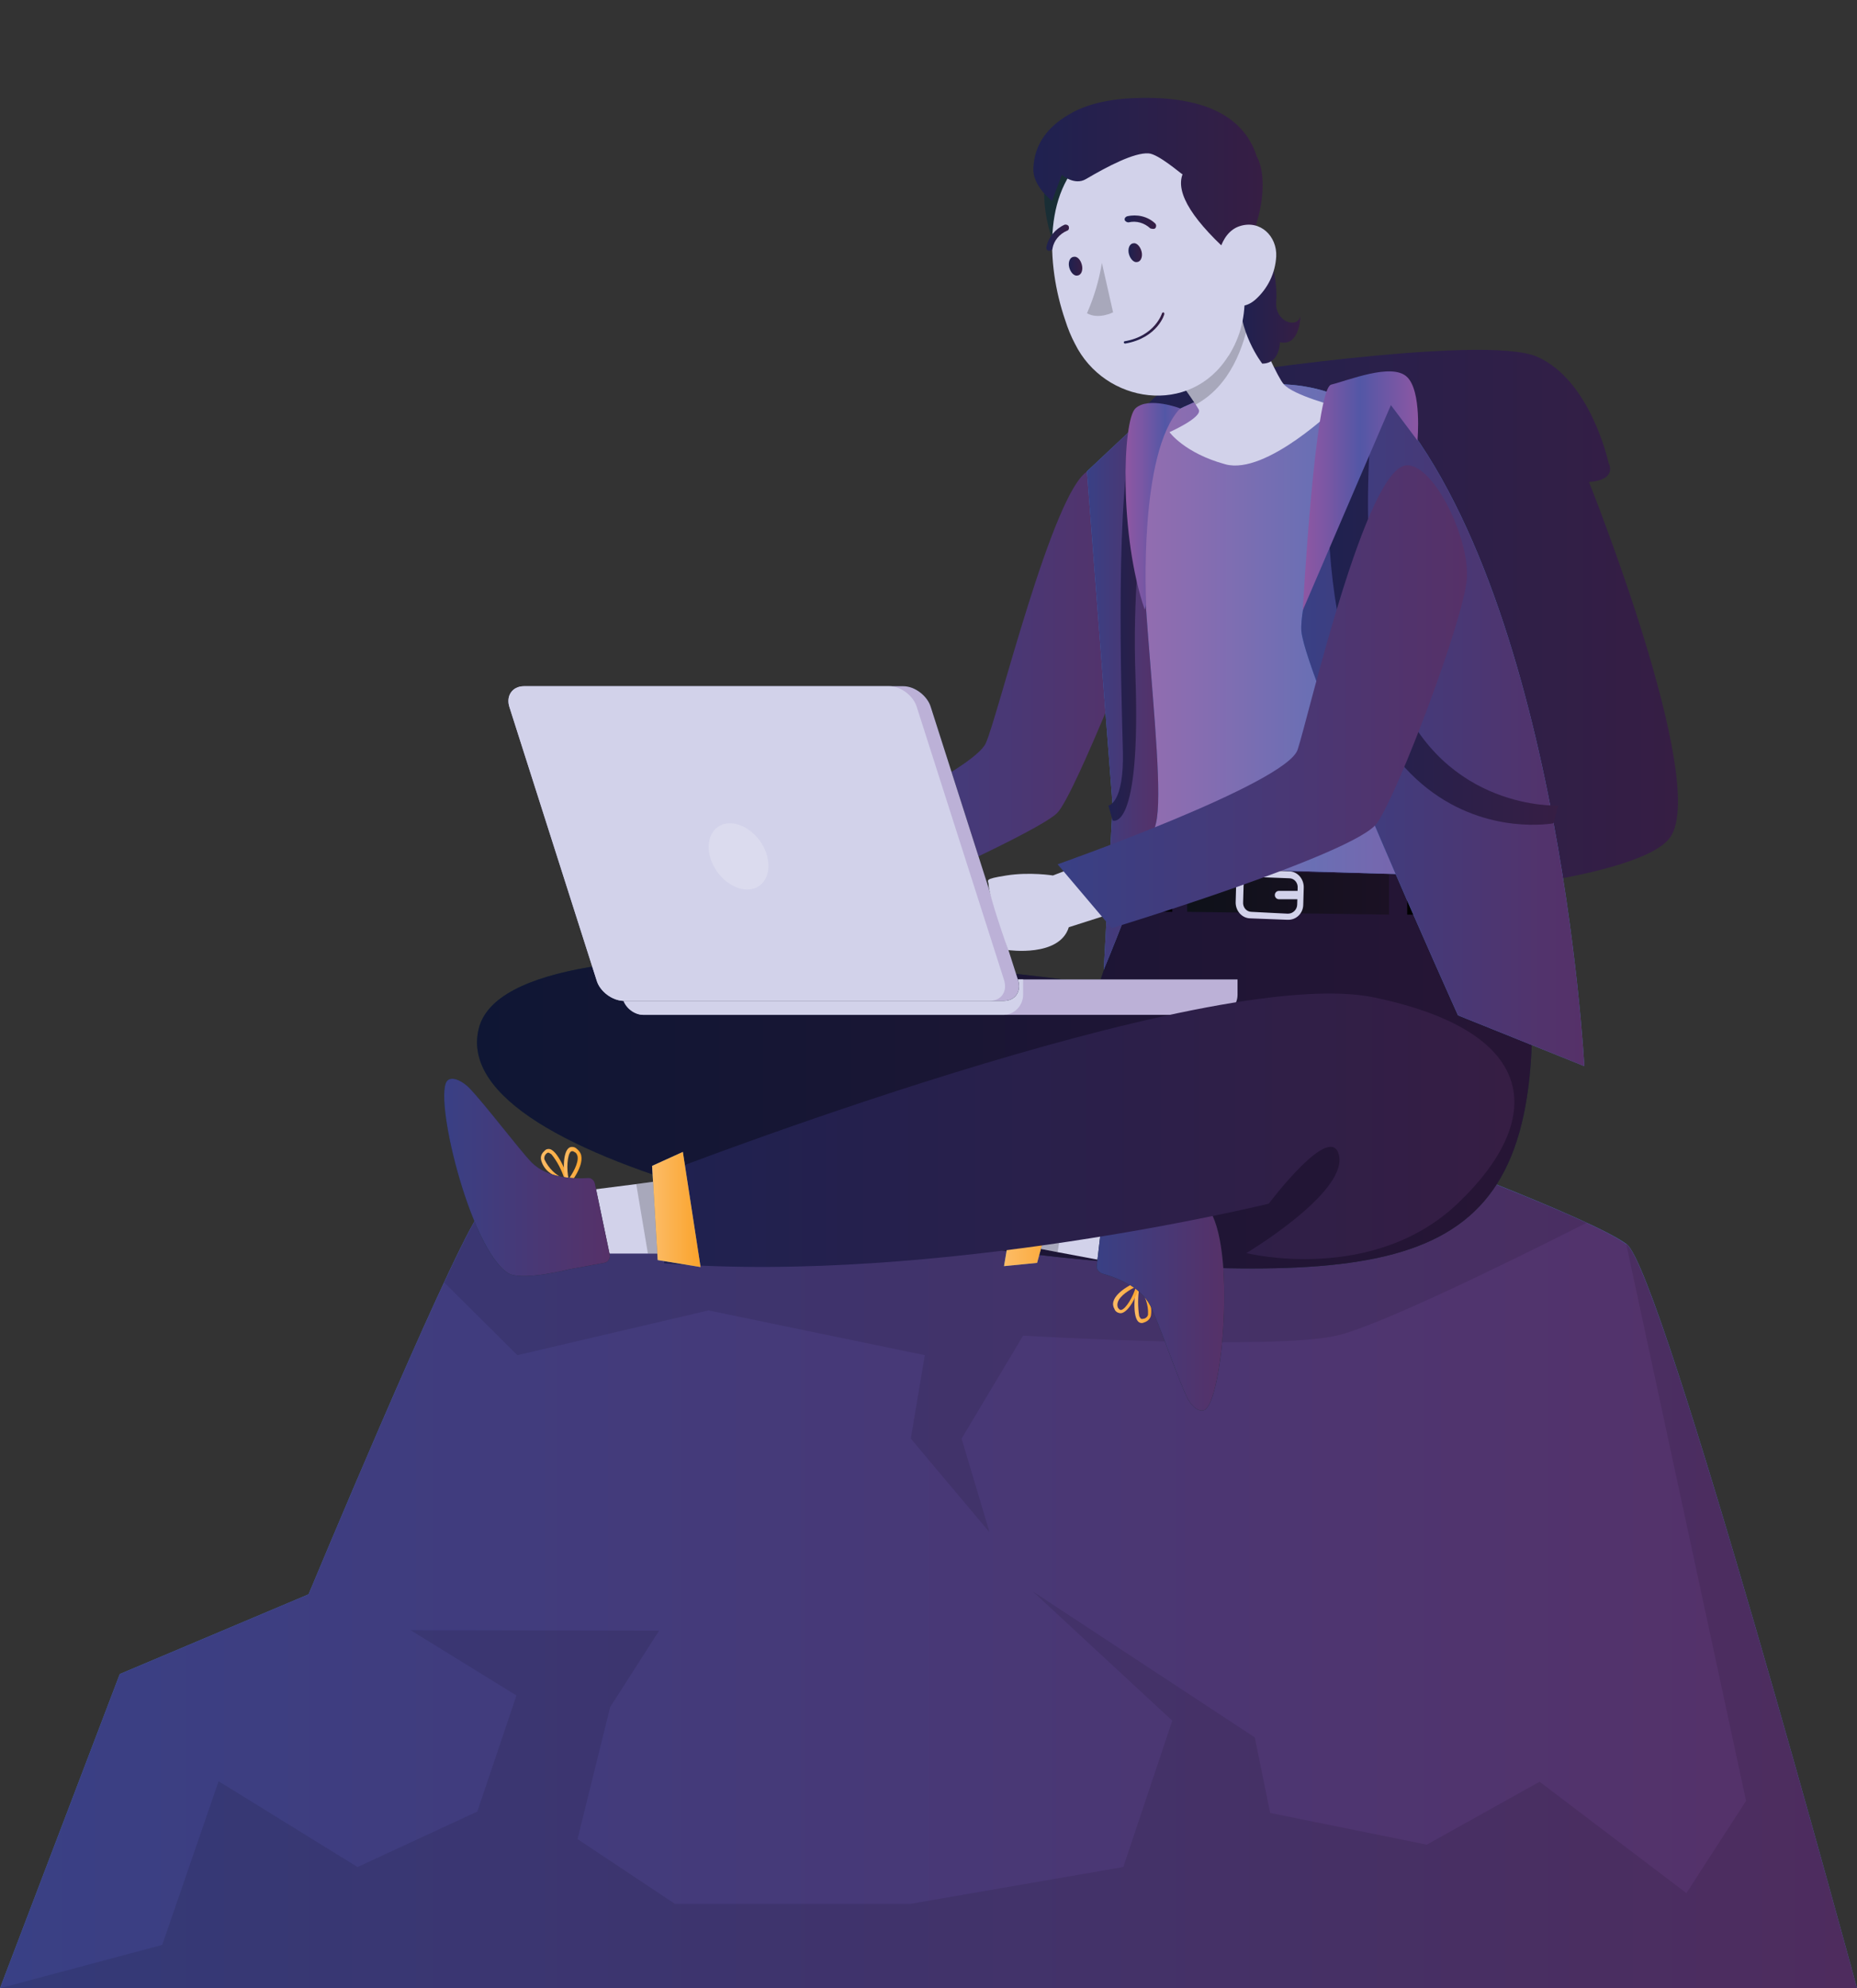 <?xml version="1.0" encoding="utf-8"?>
<!-- Generator: Adobe Illustrator 27.0.0, SVG Export Plug-In . SVG Version: 6.00 Build 0)  -->
<svg version="1.1" id="Layer_1" xmlns="http://www.w3.org/2000/svg" xmlns:xlink="http://www.w3.org/1999/xlink" x="0px" y="0px"
	 viewBox="0 0 398.4 426.5" style="enable-background:new 0 0 398.4 426.5;" xml:space="preserve">
<rect x="0" y="0" width="398.4" height="426.5" fill="#333333" stroke="none"/>
<style type="text/css">
	.st0{fill:#4375BA;}
	.st1{fill:url(#SVGID_1_);}
	.st2{opacity:0.1;enable-background:new    ;}
	.st3{fill:url(#SVGID_00000165222866136355121430000015935031865238487982_);}
	.st4{fill:#F5897D;}
	.st5{fill:url(#SVGID_00000094619484700219124610000002800150058372118447_);}
	.st6{fill:#192E35;}
	.st7{fill:url(#SVGID_00000052074249371480678690000004781722475277477507_);}
	.st8{fill:url(#SVGID_00000064328307918915789270000016651794168611368886_);}
	.st9{fill:url(#SVGID_00000121965443660417556270000003078531698814085783_);}
	.st10{fill:#D2D2EA;}
	.st11{opacity:0.2;enable-background:new    ;}
	.st12{fill:#BCB1D7;}
	.st13{opacity:0.2;fill:#FFFFFF;enable-background:new    ;}
	.st14{fill:url(#SVGID_00000083046967750148798570000002376575231049586839_);}
	.st15{fill:url(#SVGID_00000151524997300239454940000003200393962122079920_);}
	.st16{fill:url(#SVGID_00000100349972152706770660000017162624472116587190_);}
	.st17{fill:url(#SVGID_00000021814680745565662160000009597172481103906984_);}
	.st18{fill:url(#SVGID_00000131360273511480473180000015206521676554087817_);}
	.st19{fill:url(#SVGID_00000014622502808508562970000012618669383602382481_);}
	.st20{fill:url(#SVGID_00000011019229291591200180000004078062793202101671_);}
	.st21{fill:url(#SVGID_00000062886368768967229830000000836122412004758687_);}
	.st22{fill:url(#SVGID_00000115512557582164826240000004518719160927422345_);}
	.st23{fill:url(#SVGID_00000139980515682744582660000010382218652327477422_);}
	.st24{fill:url(#SVGID_00000020383681359512977340000003556665467662540474_);}
	.st25{fill:url(#SVGID_00000123400181183019676990000000421415724109887395_);}
	.st26{fill:url(#SVGID_00000039092307578001973240000018248306408930729911_);}
	.st27{fill:url(#SVGID_00000111184732350734728920000015981565067818279042_);}
	.st28{fill:url(#SVGID_00000004514458497391830330000008890038919433768885_);}
	.st29{fill:url(#SVGID_00000056408445367404913810000015948527759105076129_);}
	.st30{fill:url(#SVGID_00000127011757134807499890000004346016140991489686_);}
	.st31{fill:url(#SVGID_00000169533470453253801750000005869644393890658183_);}
	.st32{fill:url(#SVGID_00000015357221854472432980000007751363521563839413_);}
	.st33{fill:url(#SVGID_00000044143946837250756550000007106298558032612758_);}
	.st34{fill:url(#SVGID_00000000208281454339222950000002016133586556132241_);}
	.st35{fill:url(#SVGID_00000127739276437281972660000017274670761785173935_);}
	.st36{fill:url(#SVGID_00000062161077229008227450000001575510078305536128_);}
</style>
<g>
	<g>
		<path class="st0" d="M398.4,426.5c0,0-41.8-153.9-49.4-159.6c-7.6-5.7-51-21.7-51-21.7S192.4,262.8,176.6,261
			c-15.9-1.7-66.8-11.6-74.2,0c-7.3,11.6-36.2,81-36.2,81l-40.5,17.1L0,426.5H398.4z"/>
		<linearGradient id="SVGID_1_" gradientUnits="userSpaceOnUse" x1="0" y1="335.822" x2="398.387" y2="335.822">
			<stop  offset="0" style="stop-color:#394085"/>
			<stop  offset="1" style="stop-color:#563168"/>
		</linearGradient>
		<path class="st1" d="M0,426.5h398.4c0,0-41.6-153.2-49.4-159.6c0,0-0.1,0-0.1,0c-1.6-1.2-4.6-2.8-8.5-4.6
			c-15.1-7-42.5-17.1-42.5-17.1S192.4,262.8,176.6,261c-15.9-1.7-66.8-11.6-74.2,0c-1.6,2.5-4.1,7.6-7.1,14
			C84.1,299,66.2,342,66.2,342l-40.5,17.1L0,426.5z"/>
		<path class="st2" d="M95.3,275.1l15.7,15.6l41-9.6l46.4,9.6l-3,17.9l16.9,20.1l-6-20.1l13.2-22.1c0,0,53.4,3.2,67.3,0
			c8.7-2,35.2-14.9,53.6-24.2c-15.1-7-42.5-17.1-42.5-17.1S192.4,262.8,176.6,261c-15.9-1.7-66.8-11.6-74.2,0
			C100.9,263.5,98.3,268.6,95.3,275.1z"/>
		<path class="st2" d="M0,426.5h398.4c0,0-41.6-153.2-49.4-159.6c0,0-0.1,0-0.1,0l25.7,119.4l-12.8,19.8l-31.5-23.9l-24.2,13.5
			l-33.6-6.8l-3.3-16.2l-47.6-31.3l29.9,27.7L241,400.5l-45.7,7.9h-50.5l-20.9-13.9l7-28.3l10.5-16.4l-53.3-0.1l22.7,14l-8.4,24.9
			l-25.7,11.9l-29.8-18.4l-12.1,35.1L0,426.5z"/>
	</g>
	<g id="_x3C_Group_x3E__37_">
		
			<linearGradient id="SVGID_00000042725862118002932010000000962687201782203529_" gradientUnits="userSpaceOnUse" x1="238.034" y1="134.089" x2="360.014" y2="134.089">
			<stop  offset="0" style="stop-color:#1F2150"/>
			<stop  offset="1" style="stop-color:#361E44"/>
		</linearGradient>
		<path style="fill:url(#SVGID_00000042725862118002932010000000962687201782203529_);" d="M257.5,81c0,0,60.6-9.5,72.2-4.5
			s15.4,22.8,15.4,22.8s2.1,3.6-4.2,4.1c0,0,25.6,63.9,17.5,76.1c-8.1,12.2-89.8,17.1-100.9,11.1C246.5,184.6,219.8,85.4,257.5,81z"
			/>
		<path class="st4" d="M221.8,141.8c0,0-8,18.6-9.8,21.2c-1.8,2.6-41.7,21-41.7,21s-4.8-0.8-9.8,0c-4.9,0.8-11.7,2.8-12.3,3.6
			c-0.6,0.8,7.4,12.4,7.4,12.4s16,1,17.9-5.3c0,0,40-14.9,44.7-18.7c4.7-3.9,17.6-26.9,17.6-26.9L221.8,141.8z"/>
		
			<linearGradient id="SVGID_00000000927524217077347960000014499994964260892297_" gradientUnits="userSpaceOnUse" x1="178.402" y1="146.537" x2="246.268" y2="146.537">
			<stop  offset="0" style="stop-color:#394085"/>
			<stop  offset="1" style="stop-color:#563168"/>
		</linearGradient>
		<path style="fill:url(#SVGID_00000000927524217077347960000014499994964260892297_);" d="M233.3,101.1
			c-7.5,4.5-19.2,52.6-21.8,58.3c-2.5,5.7-33.2,19.6-33.2,19.6l13.6,13c0,0,31-13.7,34.9-17.6c3.9-3.9,19.4-43.9,19.4-43.9
			L233.3,101.1z"/>
		<g>
			<path class="st6" d="M235.8,211.1c0,0-126.4-18.2-133.1,9.6c-7.1,29.3,94.4,49.1,155.1,51.2s78.1-11.3,68.4-86.2l-81.8-0.2
				L235.8,211.1z"/>
			
				<linearGradient id="SVGID_00000109002200992650941940000009838455358964822156_" gradientUnits="userSpaceOnUse" x1="102.401" y1="228.705" x2="328.741" y2="228.705">
				<stop  offset="0" style="stop-color:#0F1634"/>
				<stop  offset="1" style="stop-color:#271535"/>
			</linearGradient>
			<path style="fill:url(#SVGID_00000109002200992650941940000009838455358964822156_);" d="M235.8,211.1c0,0-126.4-18.2-133.1,9.6
				c-7.1,29.3,94.4,49.1,155.1,51.2s78.1-11.3,68.4-86.2l-81.8-0.2L235.8,211.1z"/>
		</g>
		<g>
			<g>
				
					<linearGradient id="SVGID_00000157308950374683686580000007308573914939456136_" gradientUnits="userSpaceOnUse" x1="116.014" y1="250.293" x2="122.24" y2="250.293">
					<stop  offset="0" style="stop-color:#FCBC67"/>
					<stop  offset="1" style="stop-color:#FAA32B"/>
				</linearGradient>
				<path style="fill:url(#SVGID_00000157308950374683686580000007308573914939456136_);" d="M121.7,254c0.1,0.1,0.3,0.1,0.4,0
					c0.1-0.1,0.2-0.2,0.1-0.4c-0.2-0.7-2.2-6.5-4.2-7.1c-0.4-0.1-0.9,0-1.2,0.4c-0.6,0.5-0.9,1.2-0.7,2c0.3,1.1,1,2.1,1.9,2.7
					C119.1,252.5,120.3,253.3,121.7,254z M121.1,252.9c-1.9-0.8-3.4-2.3-4.3-4.2c-0.1-0.5,0.1-1,0.5-1.3c0.1-0.1,0.3-0.2,0.5-0.1
					c0.2,0.1,0.3,0.2,0.5,0.3C119.6,249.2,120.5,251,121.1,252.9z"/>
			</g>
			<g>
				
					<linearGradient id="SVGID_00000176728877348139810910000002872868459168274842_" gradientUnits="userSpaceOnUse" x1="120.985" y1="250.117" x2="124.729" y2="250.117">
					<stop  offset="0" style="stop-color:#FCBC67"/>
					<stop  offset="1" style="stop-color:#FAA32B"/>
				</linearGradient>
				<path style="fill:url(#SVGID_00000176728877348139810910000002872868459168274842_);" d="M121.8,254.1c0.1,0,0.3,0,0.4-0.1
					c0.2-0.2,3-3.7,2.5-6.1c-0.1-0.6-0.5-1.1-1-1.5c-0.4-0.4-1.1-0.5-1.6-0.2c-1.5,1-1.3,5.8-0.6,7.6l0.1,0.2
					C121.6,254.1,121.7,254.1,121.8,254.1z M123.4,247.2c0.3,0.2,0.4,0.5,0.5,0.8c0.3,1.5-1.1,3.8-1.9,4.9c-0.5-2-0.3-5.3,0.5-5.9
					c0.1,0,0.3-0.2,0.7,0.1L123.4,247.2L123.4,247.2z"/>
			</g>
		</g>
		<polygon class="st10" points="165.4,268.9 139,268.9 126.2,268.9 124.7,255.5 136.5,254 165.2,250.1 		"/>
		<path class="st6" d="M127.6,253.8l3.2,15.3c0.2,0.9-0.4,1.7-1.2,1.8l-7.6,1.4c0,0-10.1,2.6-13,0.8c-8.3-5.3-16.3-38.9-12.9-41.4
			c1.2-0.9,3.4,0.5,4.5,1.6c3.4,3.5,10.7,13.2,13.5,16.1c3.4,3.4,9.3,3.5,11.9,3.3C126.8,252.6,127.4,253.1,127.6,253.8z"/>
		<polygon class="st11" points="165.4,268.9 139,268.9 136.5,254 165.2,250.1 		"/>
		<g>
			<g>
				<path class="st6" d="M265.5,210.1v3.3c0,2.3-1.9,4.3-4.1,4.3H138.1c-2.3,0-4.5-2.1-4.5-4.3v-3.3H265.5z"/>
				<path class="st12" d="M265.5,210.1v3.3c0,2.3-1.9,4.3-4.1,4.3H138.1c-2.3,0-4.5-2.1-4.5-4.3v-3.3H265.5z"/>
				<path class="st10" d="M219.5,210.1v3.3c0,2.3-1.9,4.3-4.2,4.3h-77.3c-2.3,0-4.5-2.1-4.5-4.3v-3.3H219.5z"/>
			</g>
			<g>
				<path class="st6" d="M215.3,214.7h-81.4c-2.5,0-5.2-2-5.9-4.4l-18.7-58.6c-0.8-2.4,0.6-4.5,3.1-4.5h81.4c2.5,0,5.2,2.1,5.9,4.5
					l18.7,58.5C219.2,212.7,217.8,214.7,215.3,214.7z"/>
				<path class="st12" d="M215.3,214.7h-81.4c-2.5,0-5.2-2-5.9-4.4l-18.7-58.6c-0.8-2.4,0.6-4.5,3.1-4.5h81.4c2.5,0,5.2,2.1,5.9,4.5
					l18.7,58.5C219.2,212.7,217.8,214.7,215.3,214.7z"/>
				<path class="st10" d="M212.3,214.7h-78.4c-2.5,0-5.2-2-5.9-4.4l-18.7-58.6c-0.8-2.4,0.6-4.5,3.1-4.5h78.4c2.5,0,5.2,2.1,5.9,4.5
					l18.7,58.5C216.2,212.7,214.8,214.7,212.3,214.7z"/>
			</g>
			<path class="st13" d="M164.6,183.7c1,3.9-0.9,7.1-4.3,7.1c-3.4,0-7-3.2-8-7.1c-1-3.9,0.9-7.1,4.3-7.1S163.6,179.8,164.6,183.7z"
				/>
		</g>
		
			<linearGradient id="SVGID_00000043433829935475193110000007004956116801146302_" gradientUnits="userSpaceOnUse" x1="95.293" y1="252.565" x2="130.842" y2="252.565">
			<stop  offset="0" style="stop-color:#394085"/>
			<stop  offset="1" style="stop-color:#563168"/>
		</linearGradient>
		<path style="fill:url(#SVGID_00000043433829935475193110000007004956116801146302_);" d="M127.6,253.8l3.2,15.3
			c0.2,0.9-0.4,1.7-1.2,1.8l-7.6,1.4c0,0-10.1,2.6-13,0.8c-8.3-5.3-16.3-38.9-12.9-41.4c1.2-0.9,3.4,0.5,4.5,1.6
			c3.4,3.5,10.7,13.2,13.5,16.1c3.4,3.4,9.3,3.5,11.9,3.3C126.8,252.6,127.4,253.1,127.6,253.8z"/>
		<g>
			<polygon points="301.9,196.2 327.5,196.5 327,188.2 301.9,187.7 			"/>
			<polygon points="251.5,186.6 243.8,186.4 241.1,195.4 251.5,195.6 			"/>
			
				<linearGradient id="SVGID_00000154427701817132596290000009294586174114847108_" gradientUnits="userSpaceOnUse" x1="254.714" y1="191.421" x2="297.958" y2="191.421">
				<stop  offset="0" style="stop-color:#0E1119"/>
				<stop  offset="1" style="stop-color:#1B1124"/>
			</linearGradient>
			<polygon style="fill:url(#SVGID_00000154427701817132596290000009294586174114847108_);" points="254.7,186.7 254.7,195.6 
				298,196.2 298,187.6 			"/>
			<g>
				<path class="st10" d="M279.6,194l0.1-3.5c0.1-1.9-1.3-3.6-3.2-3.6l-7.8-0.3c-0.9,0-1.7,0.3-2.4,0.9c-0.6,0.6-1,1.5-1.1,2.4
					l-0.1,3.5c-0.1,1.9,1.3,3.6,3.2,3.6l7.8,0.3l0,0c0,0,0.1,0,0.1,0C278.1,197.4,279.6,195.9,279.6,194z M268.5,195.6
					c-1.1,0-1.9-1-1.8-2.1l0.1-3.5c0-0.5,0.2-1.1,0.6-1.4c0.4-0.4,0.9-0.6,1.4-0.5l7.8,0.3c1.1,0,1.9,1,1.8,2.1l-0.1,3.5
					c0,1.1-0.9,2-2,2L268.5,195.6z"/>
			</g>
			<g>
				<path class="st10" d="M278.3,192.9h-3.9c-0.5,0-0.9-0.4-0.9-0.9c0-0.5,0.4-0.9,0.9-0.9h3.9c0.5,0,0.9,0.4,0.9,0.9
					C279.2,192.5,278.8,192.9,278.3,192.9z"/>
			</g>
		</g>
		<g>
			<path class="st0" d="M233.3,101.1c0,0,9.9,62.3,5.7,84.6l91.2,2.7c0,0-10.8-64.4-25.1-88.7C305.1,99.7,281.3,59.9,233.3,101.1z"
				/>
			
				<linearGradient id="SVGID_00000147214413305883768200000007458116967784635535_" gradientUnits="userSpaceOnUse" x1="233.321" y1="135.378" x2="330.249" y2="135.378">
				<stop  offset="1.704000e-02" style="stop-color:#9C6CAE"/>
				<stop  offset="0.244" style="stop-color:#876DB1"/>
				<stop  offset="0.497" style="stop-color:#6A6FB4"/>
				<stop  offset="1" style="stop-color:#8D57A3"/>
			</linearGradient>
			<path style="fill:url(#SVGID_00000147214413305883768200000007458116967784635535_);" d="M233.3,101.1c0,0,9.9,62.3,5.7,84.6
				l91.2,2.7c0,0-10.8-64.4-25.1-88.7C305.1,99.7,281.3,59.9,233.3,101.1z"/>
		</g>
		<g>
			<path class="st10" d="M286.8,87.2c0,0-15.1,14.8-23.9,12.4c-8.8-2.4-12-6.9-12-6.9s7-3.1,6.3-4.8c-0.1-0.2-0.3-0.5-0.6-1
				c-2.6-4-11.9-16.6-11.9-16.6l19.9-11.1c0,0,1.6,3.8,3.6,8.4c2.7,6.1,6,13.5,7.2,14.8C277.4,84.8,286.8,87.2,286.8,87.2z"/>
			<path class="st11" d="M268.2,67.5c-1.3,7-4.3,15.3-11.7,19.3c-2.6-4-11.9-16.6-11.9-16.6l19.9-11.1
				C264.6,59.1,266.2,63,268.2,67.5z"/>
		</g>
		<g>
			
				<linearGradient id="SVGID_00000106855098795302531190000012661883787290008501_" gradientUnits="userSpaceOnUse" x1="266.021" y1="65.892" x2="279.04" y2="65.892">
				<stop  offset="0" style="stop-color:#1F2150"/>
				<stop  offset="1" style="stop-color:#361E44"/>
			</linearGradient>
			<path style="fill:url(#SVGID_00000106855098795302531190000012661883787290008501_);" d="M272.2,53.8c0,0,2,6.3,1.6,10.8
				c-0.4,4.5,4.6,6,5.2,3.2c0,0-0.1,6.6-4.4,5.6c0,0,0,4.6-3.8,4.6c0,0-5.4-6.9-4.8-15.4C266.6,54,272.2,53.8,272.2,53.8z"/>
			<path class="st6" d="M237.9,31.9c6.5,2.7,5.4,17.8-5.4,30.7c-6.6-5.7-9.6-18.9-8.1-24C227,30.2,232.3,29.6,237.9,31.9z"/>
			<path class="st10" d="M228.5,68.6C228.5,68.6,228.5,68.6,228.5,68.6c0.6,1.9,1.3,3.6,2.1,5.1c6.4,13,24.8,15.6,32.9,2.7
				c0,0,0.1-0.1,0.1-0.1c5.4-8.7,3.4-16.8,1.1-30.8c-0.4-3-1.6-5.8-3.3-8.3c-6.1-8.8-18.2-10.9-27-4.8
				C223.7,39.8,224.4,56.6,228.5,68.6z"/>
			
				<linearGradient id="SVGID_00000080925432974297084490000002341082529847912350_" gradientUnits="userSpaceOnUse" x1="242.169" y1="54.178" x2="244.98" y2="54.178">
				<stop  offset="0" style="stop-color:#1F2150"/>
				<stop  offset="1" style="stop-color:#361E44"/>
			</linearGradient>
			<path style="fill:url(#SVGID_00000080925432974297084490000002341082529847912350_);" d="M244.9,53.9c0.3,1.1-0.1,2.2-0.9,2.3
				c-0.7,0.2-1.5-0.6-1.8-1.7c-0.3-1.1,0.1-2.2,0.9-2.3C243.8,52,244.6,52.8,244.9,53.9z"/>
			
				<linearGradient id="SVGID_00000086674589690100905930000007794938683635956924_" gradientUnits="userSpaceOnUse" x1="229.343" y1="57.069" x2="232.177" y2="57.069">
				<stop  offset="0" style="stop-color:#1F2150"/>
				<stop  offset="1" style="stop-color:#361E44"/>
			</linearGradient>
			<path style="fill:url(#SVGID_00000086674589690100905930000007794938683635956924_);" d="M232.1,56.8c0.3,1.1-0.1,2.2-0.9,2.3
				c-0.7,0.2-1.5-0.6-1.8-1.7c-0.3-1.1,0.1-2.2,0.9-2.3C231,54.9,231.8,55.6,232.1,56.8z"/>
			<path class="st11" d="M236.4,56.4c-0.6,3.7-1.7,7.4-3.2,10.8c2.5,1.4,5.6-0.2,5.6-0.2L236.4,56.4z"/>
			
				<linearGradient id="SVGID_00000155861814595852412060000016568654422357525913_" gradientUnits="userSpaceOnUse" x1="241.338" y1="47.643" x2="248.062" y2="47.643">
				<stop  offset="0" style="stop-color:#1F2150"/>
				<stop  offset="1" style="stop-color:#361E44"/>
			</linearGradient>
			<path style="fill:url(#SVGID_00000155861814595852412060000016568654422357525913_);" d="M247.5,49.1c0.2,0,0.3-0.1,0.4-0.2
				c0.2-0.3,0.2-0.7-0.1-1c-1.6-1.5-3.9-2-6-1.5c-0.3,0.1-0.6,0.4-0.5,0.8c0,0,0,0,0,0c0.1,0.3,0.5,0.5,0.8,0.5l0,0
				c1.7-0.4,3.4,0.1,4.7,1.3C247.1,49.1,247.3,49.1,247.5,49.1z"/>
			
				<linearGradient id="SVGID_00000114791768582965610110000012952935881865746869_" gradientUnits="userSpaceOnUse" x1="224.487" y1="50.937" x2="229.321" y2="50.937">
				<stop  offset="0" style="stop-color:#1F2150"/>
				<stop  offset="1" style="stop-color:#361E44"/>
			</linearGradient>
			<path style="fill:url(#SVGID_00000114791768582965610110000012952935881865746869_);" d="M225.3,53.8c0.3-0.1,0.5-0.3,0.5-0.5
				c0.3-1.7,1.5-3.1,3.1-3.8c0.4-0.1,0.5-0.5,0.4-0.9c-0.1-0.3-0.5-0.5-0.9-0.4c-2,0.9-3.5,2.7-3.9,4.8c-0.1,0.4,0.1,0.7,0.5,0.8
				c0,0,0,0,0,0C225.1,53.8,225.2,53.8,225.3,53.8z"/>
			
				<linearGradient id="SVGID_00000134944220309784576920000011192354417094429085_" gradientUnits="userSpaceOnUse" x1="241.169" y1="70.271" x2="249.974" y2="70.271">
				<stop  offset="0" style="stop-color:#1F2150"/>
				<stop  offset="1" style="stop-color:#361E44"/>
			</linearGradient>
			<path style="fill:url(#SVGID_00000134944220309784576920000011192354417094429085_);" d="M241.4,73.7c-0.1,0-0.3-0.1-0.3-0.2
				c0-0.2,0.1-0.3,0.2-0.3c6.5-1.1,8-6,8-6c0-0.1,0.2-0.2,0.3-0.2c0.1,0,0.2,0.2,0.2,0.3C249.9,67.3,248.4,72.5,241.4,73.7
				C241.5,73.7,241.5,73.7,241.4,73.7z"/>
			
				<linearGradient id="SVGID_00000145018449369879497210000005978444815964966326_" gradientUnits="userSpaceOnUse" x1="221.714" y1="38.514" x2="270.851" y2="38.514">
				<stop  offset="0" style="stop-color:#1F2150"/>
				<stop  offset="1" style="stop-color:#361E44"/>
			</linearGradient>
			<path style="fill:url(#SVGID_00000145018449369879497210000005978444815964966326_);" d="M225.7,43.1c0,0-4.2-3.2-4-7
				c0.2-5.5,3.5-9.1,7.4-11.4c2.9-1.8,7-3.2,13.1-3.6c16-0.9,24.7,3.9,27.4,12.4c1.7,3,1.7,8.6,0.1,13.9c0,0,0,0.1,0,0.1
				c0,0,0,0,0,0c-0.9,3.1-2.3,6-4.2,8.3c-9.7-8.4-13.3-14.4-11.8-18.4c-0.3-0.1-5.2-4.4-7.3-4.5c-3.1-0.2-8.8,2.8-13.4,5.5
				c-2.5,1.5-5.2-0.9-5.2-0.9L225.7,43.1z"/>
			<path class="st10" d="M273.8,55c-0.2,3.6-1.8,6.9-4.5,9.3c-3.6,3.1-7.4,0.4-8.1-4c-0.6-4,0.4-10.4,4.8-11.8
				C270.4,47.1,274,50.7,273.8,55z"/>
		</g>
		<g>
			<g>
				
					<linearGradient id="SVGID_00000052077897311272303400000017777124567419515270_" gradientUnits="userSpaceOnUse" x1="243.395" y1="279.342" x2="247.13" y2="279.342">
					<stop  offset="0" style="stop-color:#FCBC67"/>
					<stop  offset="1" style="stop-color:#FAA32B"/>
				</linearGradient>
				<path style="fill:url(#SVGID_00000052077897311272303400000017777124567419515270_);" d="M244.5,275.1c-0.1-0.1-0.2-0.2-0.4-0.2
					c-0.1,0-0.3,0.1-0.3,0.3c-0.1,0.7-1.1,6.8,0.4,8.3c0.3,0.3,0.8,0.4,1.2,0.2c0.7-0.2,1.3-0.7,1.5-1.4c0.2-1.1,0.1-2.3-0.4-3.3
					C246,277.6,245.3,276.3,244.5,275.1z M244.4,276.3c1.3,1.6,2,3.6,1.9,5.7c-0.1,0.5-0.6,0.9-1.1,0.9c-0.2,0.1-0.4,0-0.5-0.1
					c-0.1-0.1-0.2-0.3-0.3-0.5C244.1,280.4,244.1,278.3,244.4,276.3z"/>
			</g>
			<polygon class="st10" points="204.1,245.2 229.3,253.6 241.3,257.6 238.6,270.8 226.9,268.6 198.4,263.1 			"/>
			<path class="st6" d="M235.3,271.5l1.8-15.5c0.1-0.9,0.9-1.5,1.8-1.4l7.7,1.1c0,0,10.4,0.8,12.5,3.4c6.2,7.7,3.2,42.1-0.8,43.4
				c-1.5,0.5-3.1-1.5-3.7-2.9c-2.1-4.4-6-15.9-7.8-19.5c-2.1-4.2-7.7-6.2-10.3-6.9C235.7,272.9,235.2,272.2,235.3,271.5z"/>
			<g>
				
					<linearGradient id="SVGID_00000092457183826401915930000008499160893573416357_" gradientUnits="userSpaceOnUse" x1="238.866" y1="278.307" x2="244.559" y2="278.307">
					<stop  offset="0" style="stop-color:#FCBC67"/>
					<stop  offset="1" style="stop-color:#FAA32B"/>
				</linearGradient>
				<path style="fill:url(#SVGID_00000092457183826401915930000008499160893573416357_);" d="M244.4,275c-0.1-0.1-0.3-0.1-0.4-0.1
					c-0.2,0.1-4.4,1.9-5.1,4.2c-0.2,0.6-0.1,1.2,0.2,1.7c0.2,0.6,0.8,0.9,1.4,0.9c1.8-0.2,3.8-4.5,4-6.4l0-0.2
					C244.5,275.1,244.5,275,244.4,275z M239.8,280.4c-0.1-0.3-0.1-0.7,0-1c0.4-1.5,2.7-2.8,3.9-3.4c-0.5,2-2.2,4.9-3.2,5
					c-0.1,0-0.3,0-0.6-0.4L239.8,280.4L239.8,280.4z"/>
			</g>
			<polygon class="st11" points="204.1,245.2 229.3,253.6 226.9,268.6 198.4,263.1 			"/>
			<g>
				<polygon class="st0" points="222.5,270.9 215.4,271.6 219.6,246.8 227.9,251.1 				"/>
				<g>
					
						<linearGradient id="SVGID_00000084520105391599704690000014634946436132732597_" gradientUnits="userSpaceOnUse" x1="215.358" y1="259.181" x2="227.875" y2="259.181">
						<stop  offset="0" style="stop-color:#FCBC67"/>
						<stop  offset="1" style="stop-color:#FAA32B"/>
					</linearGradient>
					<polygon style="fill:url(#SVGID_00000084520105391599704690000014634946436132732597_);" points="222.5,270.9 215.4,271.6 
						219.6,246.8 227.9,251.1 					"/>
				</g>
			</g>
			
				<linearGradient id="SVGID_00000091004915503637795160000014118168967562391456_" gradientUnits="userSpaceOnUse" x1="235.289" y1="278.572" x2="262.547" y2="278.572">
				<stop  offset="0" style="stop-color:#394085"/>
				<stop  offset="1" style="stop-color:#563168"/>
			</linearGradient>
			<path style="fill:url(#SVGID_00000091004915503637795160000014118168967562391456_);" d="M235.3,271.5l1.8-15.5
				c0.1-0.9,0.9-1.5,1.8-1.4l7.7,1.1c0,0,10.4,0.8,12.5,3.4c6.2,7.7,3.2,42.1-0.8,43.4c-1.5,0.5-3.1-1.5-3.7-2.9
				c-2.1-4.4-6-15.9-7.8-19.5c-2.1-4.2-7.7-6.2-10.3-6.9C235.7,272.9,235.2,272.2,235.3,271.5z"/>
		</g>
		
			<linearGradient id="SVGID_00000036972641100268391510000002724977853710127776_" gradientUnits="userSpaceOnUse" x1="141.357" y1="242.463" x2="324.852" y2="242.463">
			<stop  offset="0" style="stop-color:#1F2150"/>
			<stop  offset="1" style="stop-color:#361E44"/>
		</linearGradient>
		<path style="fill:url(#SVGID_00000036972641100268391510000002724977853710127776_);" d="M141.4,252c0,0,117.6-45.7,153.6-38
			c36,7.6,36.2,26.5,17.9,44c-18.3,17.6-45.5,10.8-45.5,10.8s21.4-12.8,19.9-20.8c-1.5-7.9-15.1,10.2-15.1,10.2
			s-71.1,17.4-129.7,12.8L141.4,252z"/>
		<g>
			<polygon class="st0" points="139.9,250.1 146.5,247.1 150.3,271.8 141.1,270.3 			"/>
			<g>
				
					<linearGradient id="SVGID_00000165195701218634968540000012310133160711781780_" gradientUnits="userSpaceOnUse" x1="139.928" y1="259.458" x2="150.333" y2="259.458">
					<stop  offset="0" style="stop-color:#FCBC67"/>
					<stop  offset="1" style="stop-color:#FAA32B"/>
				</linearGradient>
				<polygon style="fill:url(#SVGID_00000165195701218634968540000012310133160711781780_);" points="139.9,250.1 146.5,247.1 
					150.3,271.8 141.1,270.3 				"/>
			</g>
		</g>
		<g>
			<path class="st0" d="M294.3,82.4c0,0-15.9,43.2-15.1,53c0.8,9.7,33.6,82.4,33.6,82.4l27.1,10.9
				C339.9,228.7,334.3,121.8,294.3,82.4z"/>
			
				<linearGradient id="SVGID_00000104697534424728011290000015753981849616320657_" gradientUnits="userSpaceOnUse" x1="279.167" y1="155.55" x2="339.921" y2="155.55">
				<stop  offset="0" style="stop-color:#394085"/>
				<stop  offset="1" style="stop-color:#563168"/>
			</linearGradient>
			<path style="fill:url(#SVGID_00000104697534424728011290000015753981849616320657_);" d="M294.3,82.4c0,0-15.9,43.2-15.1,53
				c0.8,9.7,33.6,82.4,33.6,82.4l27.1,10.9C339.9,228.7,334.3,121.8,294.3,82.4z"/>
			<path class="st0" d="M236.8,208c0,0,8.5-20.2,11.2-31.4c2.7-11.2-6.8-68.6-1.7-87.8l-13.1,12.3l5.5,71.7L236.8,208z"/>
			
				<linearGradient id="SVGID_00000176004437253386108680000012046878047086736285_" gradientUnits="userSpaceOnUse" x1="233.321" y1="148.381" x2="248.562" y2="148.381">
				<stop  offset="0" style="stop-color:#394085"/>
				<stop  offset="1" style="stop-color:#563168"/>
			</linearGradient>
			<path style="fill:url(#SVGID_00000176004437253386108680000012046878047086736285_);" d="M236.8,208c0,0,8.5-20.2,11.2-31.4
				c2.7-11.2-6.8-68.6-1.7-87.8l-13.1,12.3l5.5,71.7L236.8,208z"/>
			
				<linearGradient id="SVGID_00000158746195748399566970000006143557746807405461_" gradientUnits="userSpaceOnUse" x1="284.894" y1="130.282" x2="334.291" y2="130.282">
				<stop  offset="0" style="stop-color:#1F2150"/>
				<stop  offset="1" style="stop-color:#361E44"/>
			</linearGradient>
			<path style="fill:url(#SVGID_00000158746195748399566970000006143557746807405461_);" d="M333.3,176.6c0,0-56.4,10.8-47.5-92.2
				l9.2-0.8c0,0-5.6,39.2,4.7,64.8c10.3,25.6,34.6,24.4,34.6,24.4L333.3,176.6z"/>
			
				<linearGradient id="SVGID_00000135652316877489055510000000830812986028024758_" gradientUnits="userSpaceOnUse" x1="279.527" y1="105.188" x2="304.346" y2="105.188">
				<stop  offset="1.704000e-02" style="stop-color:#8D57A3"/>
				<stop  offset="0.215" style="stop-color:#7957A4"/>
				<stop  offset="0.497" style="stop-color:#5357A6"/>
				<stop  offset="1" style="stop-color:#8D57A3"/>
			</linearGradient>
			<path style="fill:url(#SVGID_00000135652316877489055510000000830812986028024758_);" d="M279.5,130.9l18.9-44l5.7,7.6
				c0,0,1-10.7-2.3-13.7s-12.5,0.8-16.2,1.7C282.1,83.3,279.5,130.9,279.5,130.9z"/>
			
				<linearGradient id="SVGID_00000009581906617145828800000004338658149405428388_" gradientUnits="userSpaceOnUse" x1="237.808" y1="132.752" x2="249.695" y2="132.752">
				<stop  offset="0" style="stop-color:#1F2150"/>
				<stop  offset="1" style="stop-color:#361E44"/>
			</linearGradient>
			<path style="fill:url(#SVGID_00000009581906617145828800000004338658149405428388_);" d="M249.7,89.5c0,0-7.3,21.6-6.1,55.5
				s-4.9,31-4.9,31l-0.9-3.2c0,0,3.4-0.4,3.1-11.8c-0.3-11.4-1.8-57.5,2.6-69.6L249.7,89.5z"/>
			
				<linearGradient id="SVGID_00000137118860077015564580000014079429362759567233_" gradientUnits="userSpaceOnUse" x1="241.469" y1="108.683" x2="258.519" y2="108.683">
				<stop  offset="1.704000e-02" style="stop-color:#8D57A3"/>
				<stop  offset="0.215" style="stop-color:#7957A4"/>
				<stop  offset="0.497" style="stop-color:#5357A6"/>
				<stop  offset="1" style="stop-color:#8D57A3"/>
			</linearGradient>
			<path style="fill:url(#SVGID_00000137118860077015564580000014079429362759567233_);" d="M245.9,129.6c0,0-1.7-32.5,7.3-42
				c0,0-6.8-2.6-9.6,0c-2.8,2.6-3.5,27.3,2,43.2"/>
		</g>
		<path class="st10" d="M291.7,142.8c0,0-8.3,19.2-10.1,21.8c-1.9,2.7-55.7,23.2-55.7,23.2s-5-0.8-10,0c-5.1,0.8-3.8,1-3.8,2
			c0,2.2,4.2,14,4.2,14s11,1.6,13-4.9c0,0,54-17,58.8-21c4.8-4,18.1-27.7,18.1-27.7L291.7,142.8z"/>
		
			<linearGradient id="SVGID_00000107580088404193102920000001409367244522470021_" gradientUnits="userSpaceOnUse" x1="226.881" y1="149.456" x2="314.712" y2="149.456">
			<stop  offset="0" style="stop-color:#394085"/>
			<stop  offset="1" style="stop-color:#563168"/>
		</linearGradient>
		<path style="fill:url(#SVGID_00000107580088404193102920000001409367244522470021_);" d="M301.9,99.8c-8.8,0-21.1,53.7-23.5,61
			c-2.4,7.3-51.5,24.6-51.5,24.6l11.6,13.7c0,0,52.2-15.9,56.9-22.5c4.6-6.5,18.7-43.9,19.3-52.5C315.3,115.5,307.7,99.8,301.9,99.8
			z"/>
	</g>
</g>
</svg>
